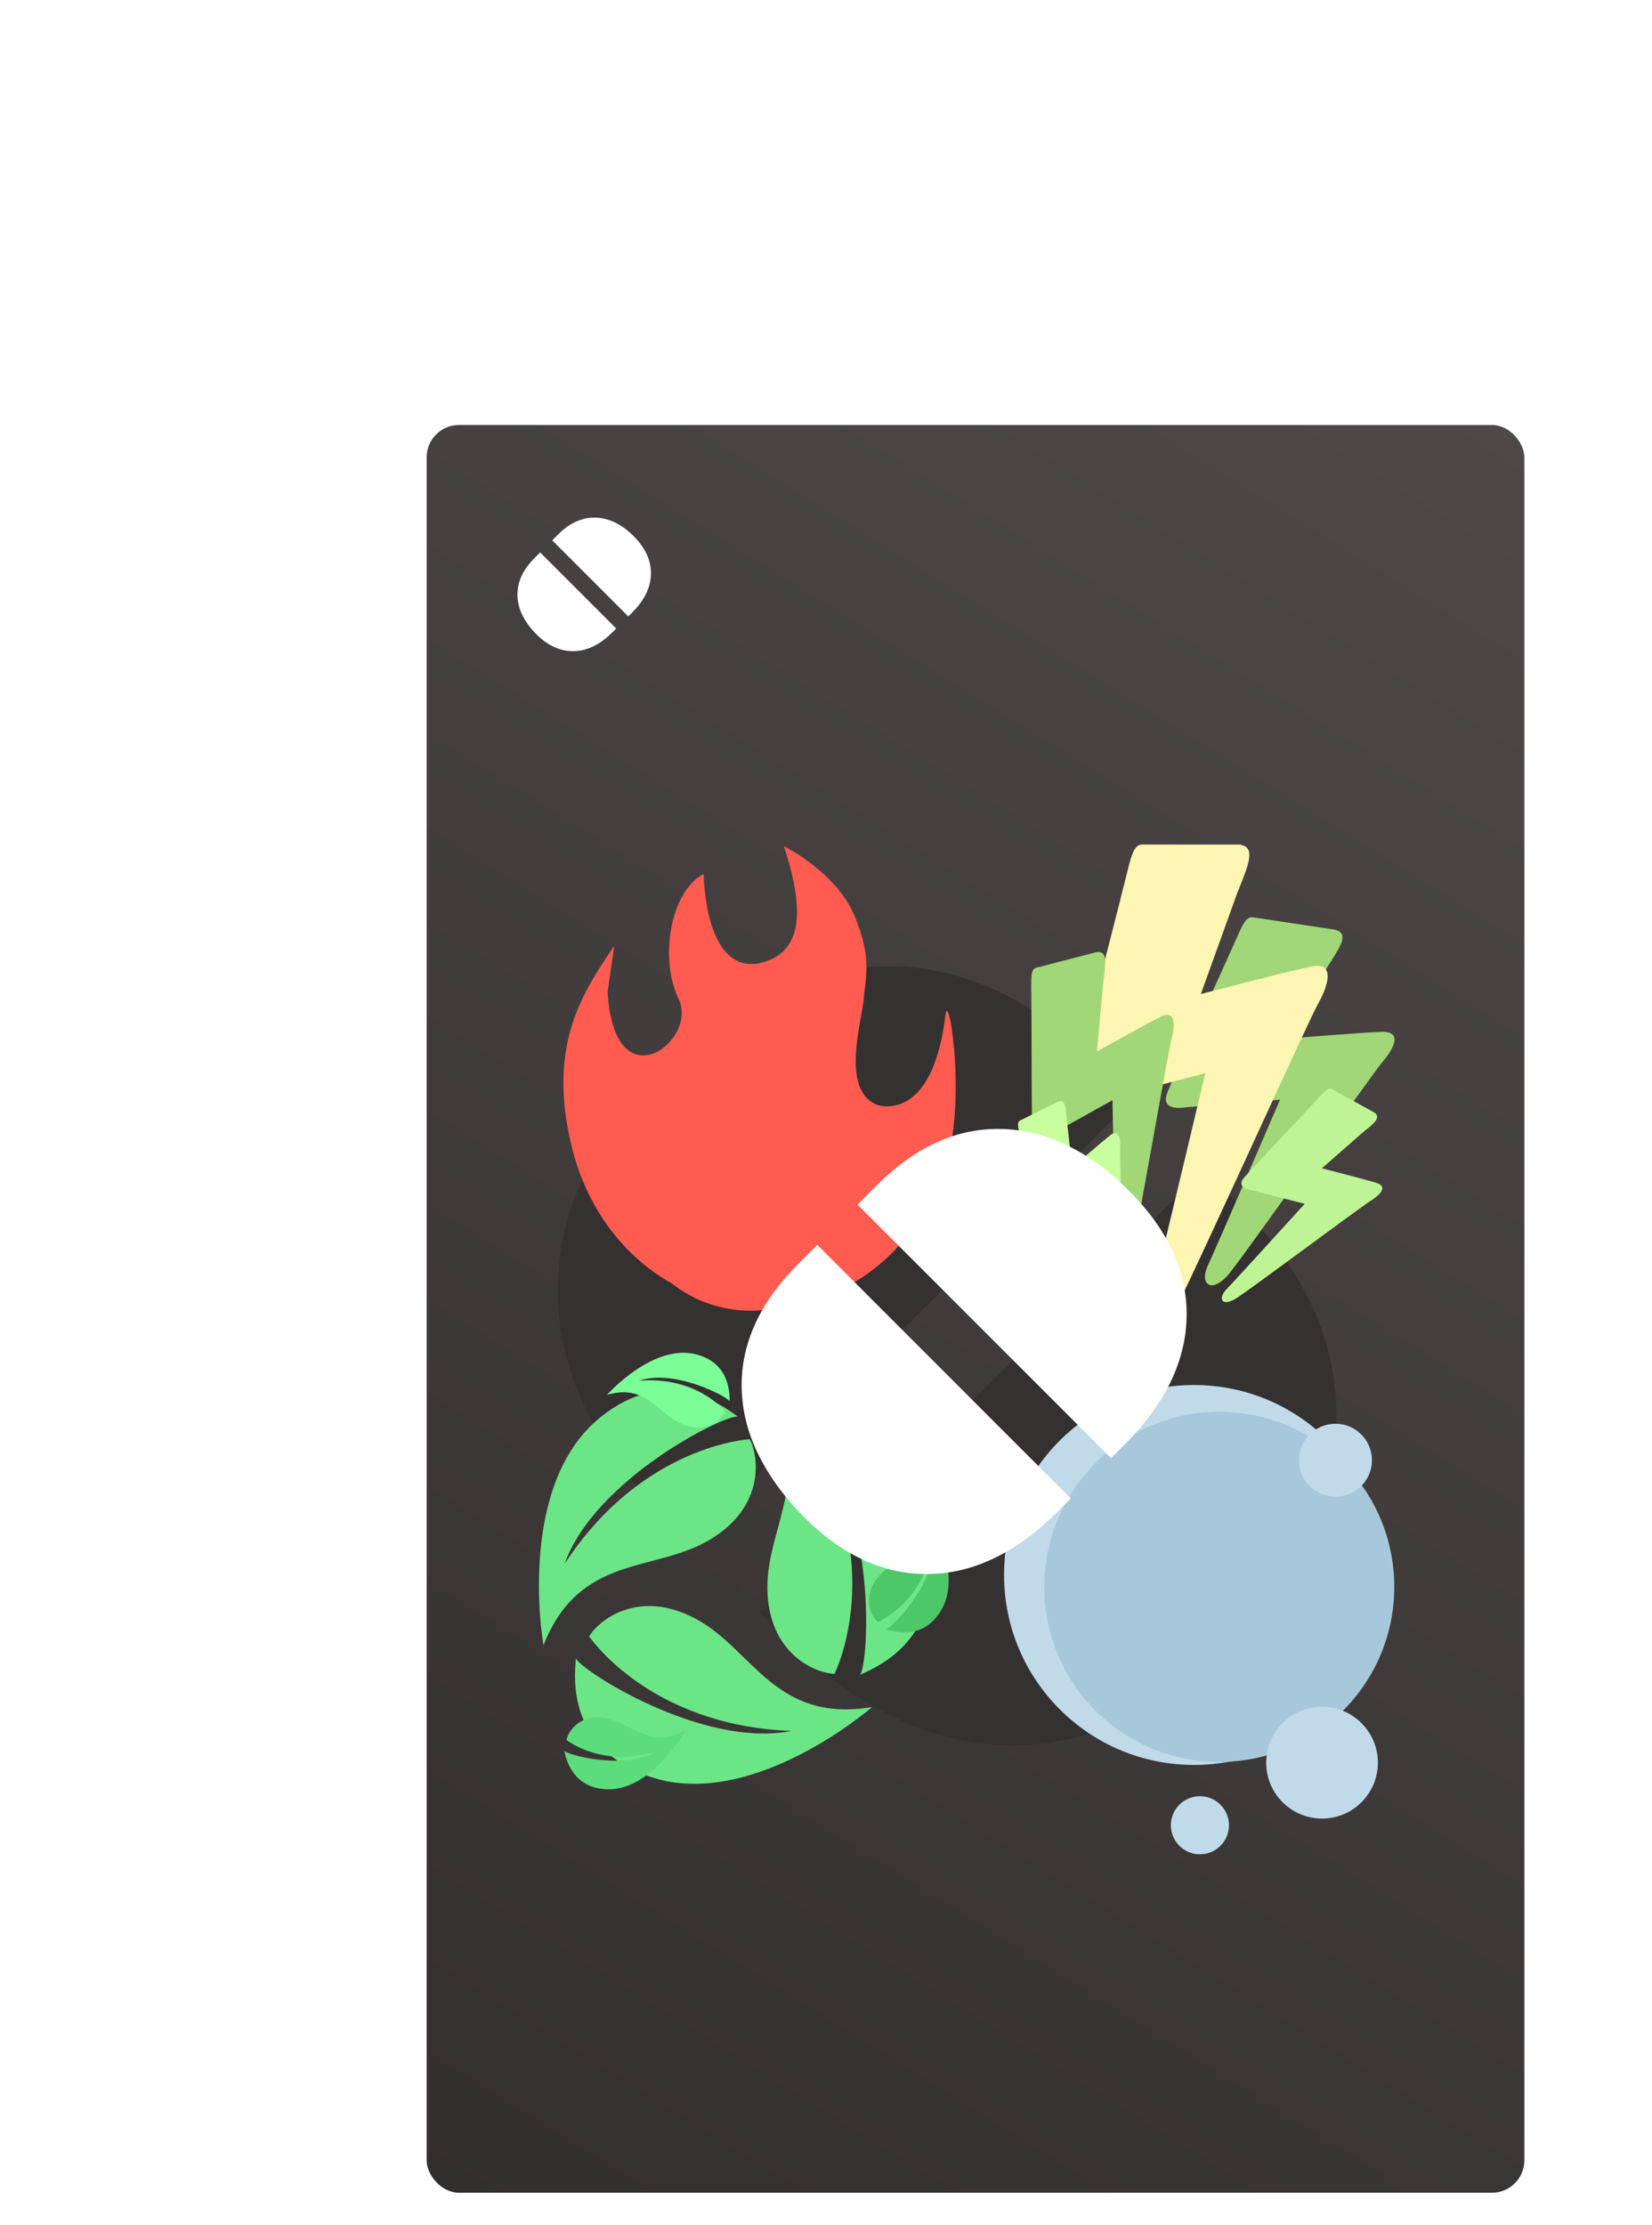 <svg width="459" height="618" viewBox="0 0 459 618" fill="none" xmlns="http://www.w3.org/2000/svg">
<rect x="110.538" y="111.038" width="320" height="506" rx="9" fill="white"/>
<rect x="118.538" y="118.038" width="305" height="491" rx="9" fill="url(#paint0_linear)"/>
<path d="M334.522 324.76L343.827 334.065C363.645 353.883 372.749 375.232 371.137 398.112C369.607 418.816 359.657 438.352 341.289 456.721C322.599 475.411 302.619 484.756 281.351 484.756C259.115 484.756 237.847 474.605 217.545 454.304L211.261 448.02L334.522 324.76ZM182.501 298.899C191.363 290.037 200.748 282.988 210.657 277.751C220.647 272.434 230.959 269.373 241.593 268.567C264.473 266.956 285.822 276.06 305.64 295.878L314.945 305.183L191.685 428.443L185.401 422.159C165.099 401.858 154.948 380.589 154.948 358.354C154.948 337.086 164.132 317.267 182.501 298.899Z" fill="#363131"/>
<path fill-rule="evenodd" clip-rule="evenodd" d="M261.577 326.769C252.259 349.95 233.332 363.038 211.879 363.038C186.815 363.038 165.287 345.219 158.792 318.254C152.297 291.289 161.015 276.945 170.047 263.638C170.247 263.343 170.449 263.046 170.652 262.747L168.816 275.52C170.652 306.9 194.089 289.081 188.583 277.57C183.076 266.058 186.323 247.6 195.501 242.72C196.117 259.408 201.713 270.158 211.879 267.32C222.044 264.481 224.232 254.645 217.809 235.038C217.809 235.038 232.131 242.089 237.293 254.074C241.586 264.041 240.886 269.755 240.286 274.662C240.164 275.654 240.047 276.614 239.975 277.57C239.895 278.647 239.606 280.229 239.262 282.113C237.794 290.159 235.322 303.706 243.787 306.9C243.787 306.9 259.036 312.419 262.707 281.827C263.618 274.236 269.217 309.738 261.577 326.769Z" fill="#FF5B51"/>
<path fill-rule="evenodd" clip-rule="evenodd" d="M240.958 341.937C234.888 356.062 222.56 364.038 208.586 364.038C192.26 364.038 178.237 353.179 174.006 336.748C169.776 320.316 175.454 311.575 181.337 303.466C181.468 303.286 181.599 303.105 181.731 302.923L180.536 310.706C181.731 329.829 196.998 318.97 193.411 311.956C189.825 304.941 191.939 293.693 197.918 290.719C198.319 300.889 201.964 307.439 208.586 305.71C215.207 303.98 216.632 297.986 212.448 286.038C212.448 286.038 221.778 290.335 225.14 297.638C227.936 303.712 227.481 307.194 227.089 310.184C227.01 310.789 226.934 311.374 226.887 311.956C226.835 312.612 226.647 313.576 226.423 314.724C225.466 319.627 223.856 327.882 229.37 329.829C229.37 329.829 239.303 333.192 241.694 314.55C242.287 309.924 245.934 331.559 240.958 341.937Z" fill="#FF5B51"/>
<circle cx="331.736" cy="437.448" r="52.761" fill="#C0DAE9"/>
<circle cx="338.771" cy="440.758" r="48.623" fill="#A6C8DA"/>
<circle cx="367.324" cy="489.588" r="15.518" fill="#C0DAE9"/>
<circle cx="371.048" cy="405.584" r="10.138" fill="#C0DAE9"/>
<circle cx="333.391" cy="506.969" r="8.069" fill="#C0DAE9"/>
<path d="M153.435 150.079L155.03 148.484C158.428 145.087 162.088 143.526 166.01 143.802C169.559 144.065 172.908 145.77 176.057 148.919C179.261 152.123 180.863 155.548 180.863 159.194C180.863 163.006 179.123 166.652 175.643 170.132L174.566 171.21L153.435 150.079ZM149.002 176.14C147.483 174.621 146.274 173.012 145.377 171.313C144.465 169.601 143.94 167.833 143.802 166.01C143.526 162.088 145.087 158.428 148.484 155.03L150.079 153.435L171.21 174.566L170.132 175.643C166.652 179.123 163.006 180.863 159.194 180.863C155.548 180.863 152.151 179.289 149.002 176.14Z" fill="white"/>
<path d="M370.945 258.229L348.414 254.821C346.672 254.411 345.694 255.777 343.946 259.755C336.414 276.736 324.88 301.424 324.107 304.192C323.333 306.96 325.2 308.129 329.447 307.564L355.65 305.437C355.65 305.437 337.893 346.663 335.551 351.598C333.209 356.532 336.595 359.929 341.845 353.351C347.094 346.773 381.62 297.825 384.197 294.85C386.775 291.874 390.275 286.313 383.673 286.597C377.071 286.881 357.146 288.515 357.146 288.515L368.861 268.491C372.539 262.733 374.908 259.317 370.945 258.229Z" fill="#A1D776"/>
<path d="M344.337 234.58H317.617C315.526 234.392 314.63 236.333 313.301 241.774C307.546 265.013 298.502 298.914 298.091 302.613C297.68 306.313 300.049 307.451 304.874 305.902L334.883 298.091C334.883 298.091 321.523 354.409 319.673 361.192C317.823 367.975 322.345 371.675 327.278 362.22C332.211 352.765 363.658 283.293 366.125 278.976C368.591 274.66 371.674 266.85 364.069 268.494C356.464 270.138 333.649 276.099 333.649 276.099L343.721 248.145C346.975 240.047 349.123 235.206 344.337 234.58Z" fill="#FDF5B2"/>
<path d="M304.713 264.443L288.053 268.764C286.718 268.985 286.474 270.34 286.525 273.948C286.696 289.372 286.54 311.976 286.882 314.35C287.224 316.723 288.885 317.05 291.643 315.304L309.091 305.58C309.091 305.58 309.87 342.862 309.814 347.391C309.757 351.92 313.175 353.496 314.722 346.802C316.268 340.108 324.639 291.697 325.478 288.607C326.318 285.516 326.977 280.146 322.501 282.402C318.026 284.657 304.764 292.064 304.764 292.064L306.523 273.002C307.242 267.426 307.798 264.059 304.713 264.443Z" fill="#A1D776"/>
<path d="M381.892 309.03L370.231 302.593C369.363 302.008 368.507 302.636 366.621 304.681C358.534 313.396 346.454 325.952 345.387 327.461C344.32 328.97 345.081 330.036 347.558 330.525L362.528 334.358C362.528 334.358 343.185 355.619 340.751 358.122C338.316 360.624 339.402 363.322 343.823 360.4C348.244 357.479 378.636 334.857 380.748 333.575C382.86 332.293 386.079 329.641 382.366 328.524C378.653 327.407 367.266 324.502 367.266 324.502L378.368 314.778C381.731 312.042 383.83 310.455 381.892 309.03Z" fill="#BFF494"/>
<path d="M294.041 305.956L283.541 311.169C282.682 311.503 282.708 312.438 283.243 314.827C285.497 325.046 288.53 340.079 289.088 341.607C289.645 343.136 290.797 343.119 292.392 341.571L302.667 332.66C302.667 332.66 308.36 357.31 308.951 360.325C309.543 363.341 312.038 363.907 312.14 359.244C312.241 354.581 311.1 321.253 311.23 319.083C311.361 316.912 311.055 313.253 308.386 315.381C305.717 317.508 297.909 324.292 297.909 324.292L296.435 311.386C296.14 307.581 296.044 305.267 294.041 305.956Z" fill="#C8FE9E"/>
<path d="M257.86 431.985C253.305 403.001 213.7 387.672 210.891 386.674C227.893 408.116 212.989 423.257 213.214 441.269C213.439 459.28 226.496 464.736 231.854 464.917C231.854 464.917 245.475 438.339 227.539 403.036C243.908 422.277 241.216 462.773 238.95 465.169C244.713 462.676 261.454 454.855 257.86 431.985Z" fill="#6CE587"/>
<path d="M166.807 393.654C143.968 412.072 150.461 454.041 150.998 456.973C161.087 431.536 181.648 436.89 197.142 427.702C212.635 418.514 210.843 404.477 208.324 399.744C208.324 399.744 178.497 401.213 156.863 434.379C165.362 410.589 201.793 392.703 205 393.471C199.963 389.722 184.828 379.121 166.807 393.654Z" fill="#6CE587"/>
<path d="M179.856 493.221C207.407 503.309 240.035 476.125 242.272 474.154C215.272 478.61 209.27 458.229 193.414 449.682C177.558 441.135 166.45 449.902 163.69 454.499C163.69 454.499 180.314 479.308 219.885 480.766C195.117 485.736 161.02 463.724 160.026 460.58C159.407 466.828 158.118 485.261 179.856 493.221Z" fill="#6CE587"/>
<path d="M193.386 376.172C181.765 373.186 169.494 386.471 168.657 387.428C179.499 384.189 182.724 392.655 189.517 395.552C196.31 398.448 200.506 394.136 201.456 392.024C201.456 392.024 193.73 382.175 177.535 383.488C187.448 380.137 202.194 387.928 202.719 389.231C202.733 386.515 202.556 378.528 193.386 376.172Z" fill="#7BFD98"/>
<path d="M168.719 496.98C180.712 497.366 189.799 481.73 190.408 480.614C180.53 486.134 175.54 478.572 168.28 477.222C161.02 475.873 157.862 480.995 157.394 483.262C157.394 483.262 167.078 491.195 182.599 486.391C173.653 491.817 157.565 487.421 156.769 486.264C157.346 488.918 159.256 496.675 168.719 496.98Z" fill="#5CDC7C"/>
<path d="M261.389 447.438C267.663 437.21 258.578 421.573 257.91 420.491C257.814 431.806 248.774 432.397 244.007 438.037C239.239 443.676 242.126 448.956 243.864 450.485C243.864 450.485 255.551 446 259.062 430.136C259.347 440.595 247.562 452.395 246.163 452.514C248.754 453.327 256.439 455.508 261.389 447.438Z" fill="#4EC769"/>
<g filter="url(#filter0_d)">
<path d="M235.271 329.584L240.588 324.267C251.913 312.942 264.112 307.74 277.186 308.661C289.017 309.536 300.181 315.221 310.677 325.717C321.357 336.397 326.698 347.814 326.698 359.968C326.698 372.674 320.897 384.827 309.296 396.428L305.705 400.019L235.271 329.584ZM220.493 416.453C215.43 411.389 211.401 406.026 208.409 400.364C205.371 394.656 203.621 388.763 203.161 382.686C202.24 369.612 207.442 357.413 218.767 346.088L224.084 340.771L294.519 411.205L290.928 414.796C279.327 426.397 267.174 432.198 254.468 432.198C242.314 432.198 230.99 426.949 220.493 416.453Z" fill="white"/>
</g>
<defs>
<filter id="filter0_d" x="203.057" y="308.557" width="126.64" height="128.64" filterUnits="userSpaceOnUse" color-interpolation-filters="sRGB">
<feFlood flood-opacity="0" result="BackgroundImageFix"/>
<feColorMatrix in="SourceAlpha" type="matrix" values="0 0 0 0 0 0 0 0 0 0 0 0 0 0 0 0 0 0 127 0"/>
<feOffset dx="3" dy="5"/>
<feColorMatrix type="matrix" values="0 0 0 0 0.208 0 0 0 0 0.187 0 0 0 0 0.187 0 0 0 1 0"/>
<feBlend mode="normal" in2="BackgroundImageFix" result="effect1_dropShadow"/>
<feBlend mode="normal" in="SourceGraphic" in2="effect1_dropShadow" result="shape"/>
</filter>
<linearGradient id="paint0_linear" x1="423.538" y1="118.038" x2="118.538" y2="609.038" gradientUnits="userSpaceOnUse">
<stop stop-color="#4E4948"/>
<stop offset="1" stop-color="#342F2F"/>
</linearGradient>
</defs>
</svg>
